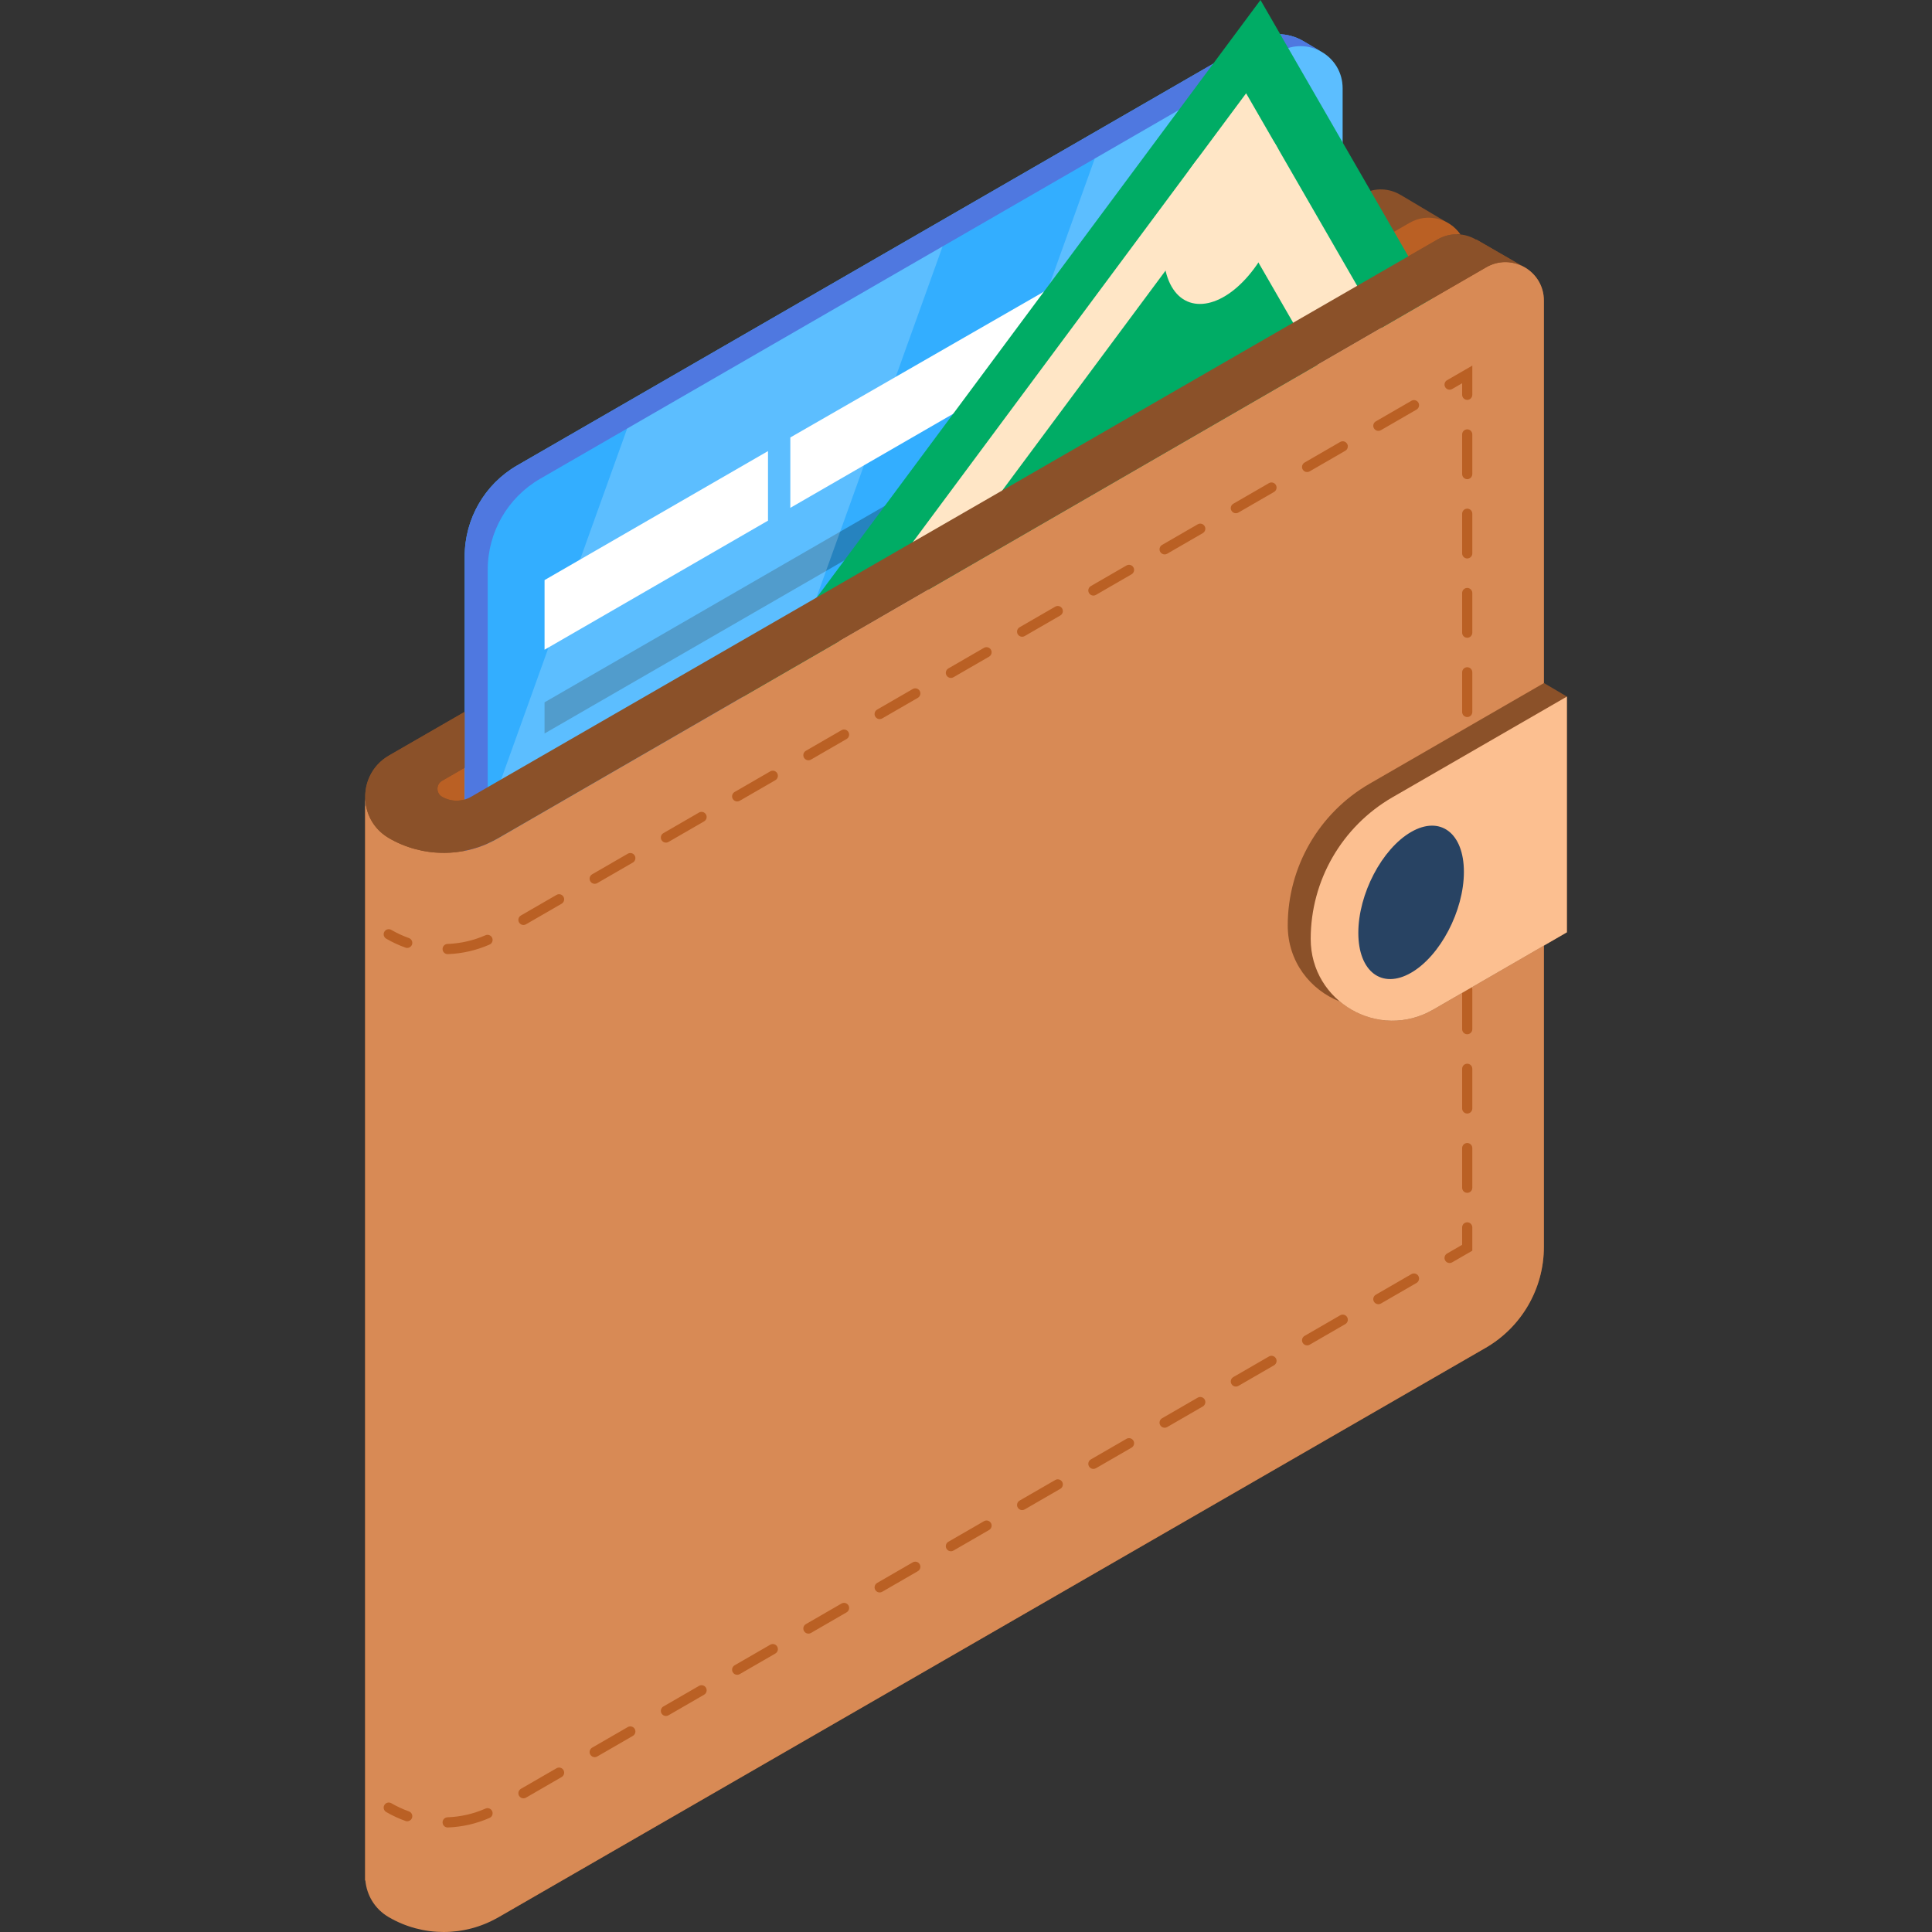 <?xml version="1.0" encoding="iso-8859-1"?>
<!-- Generator: Adobe Illustrator 19.0.0, SVG Export Plug-In . SVG Version: 6.00 Build 0)  -->
<svg version="1.1" id="Capa_1" xmlns="http://www.w3.org/2000/svg" xmlns:xlink="http://www.w3.org/1999/xlink" x="0px" y="0px"
	 viewBox="0 0 512.001 512.001" style="enable-background:new 0 0 512.001 512.001;" xml:space="preserve">
<rect x="0" y="0" width="512.001" height="512.001" fill="#333333" stroke="none"/>
<g>
	<path style="fill:#8B5129;" d="M403.46,70.537c0.001,0,0.002,0.001,0.003,0.001l-12.242-7.068l0.02,0.068
		c-4.905-1.099-6.311-1.563-4.216-1.394c-0.932-1.354-2.181-2.447-3.605-3.215l-12.148-7.223l0.005,0.013
		c-3.004-1.842-6.931-2.164-10.417-0.151L103.07,200.231c-4.551,2.627-7.095,7.874-6.068,13.32h-0.247V498.34h0.072
		c5.486,14.639,20.951,15.683,35.224,9.776l261.633-150.909c9.569-5.52,15.464-15.727,15.464-26.773V79.655
		C409.147,75.481,406.734,72.158,403.46,70.537C403.461,70.537,406.734,72.158,403.46,70.537z"/>
	<path style="fill:#8B5129;" d="M404.827,71.325l-0.226-0.131c0.07,0.046,0.14,0.09,0.209,0.138L404.827,71.325z"/>
</g>
<path style="fill:#BA6024;" d="M123.146,203.462l-2.924,1.687l-3.068,1.769c-1.632,0.942-1.632,3.297-0.001,4.239
	c2.377,1.372,5.305,1.373,7.682,0.002l256.132-147.7c1.962-1.131,4.062-1.515,6.057-1.314c-2.848-4.135-8.606-5.901-13.498-3.076
	L123.146,203.462L123.146,203.462z"/>
<path style="fill:#33AEFF;" d="M350.149,13.694l-4.72-2.789c-4.137-2.443-9.269-2.469-13.431-0.068L137.055,123.343
	c-8.606,4.968-13.908,14.152-13.908,24.089v121.62c0,3.988,2.132,7.672,5.589,9.66l5.945,3.417c0.101,0.06,0.203,0.118,0.305,0.176
	l0.161,0.093l0.003-0.004c3.198,1.709,7.217,1.895,10.805-0.177L341.897,169.09c8.606-4.968,13.908-14.152,13.908-24.089V23.385
	C355.805,19.061,353.442,15.558,350.149,13.694z"/>
<path style="fill:#4F78E0;" d="M129.254,272.573V150.958c0-9.938,5.302-19.12,13.908-24.089L339.103,13.742
	c3.678-2.124,7.81-1.877,11.045-0.048l-4.72-2.789c-4.137-2.443-9.269-2.469-13.431-0.068L137.055,123.343
	c-8.606,4.968-13.908,14.152-13.908,24.089v121.62c0,3.988,2.132,7.672,5.589,9.66l5.945,3.417
	C131.508,280.235,129.254,276.796,129.254,272.573z"/>
<path style="fill:#2683BF;" d="M134.986,282.305l0.161,0.093l0.003-0.004C135.096,282.364,135.041,282.335,134.986,282.305z"/>
<polygon style="fill:#424242;" points="129.254,236.09 355.74,105.328 355.74,138.654 129.254,269.529 "/>
<polygon style="fill:#FFD800;" points="296.953,65.895 340.909,40.518 340.909,68.591 296.953,93.969 "/>
<g>
	<path style="fill:#DCA700;" d="M303.347,67.217l7.111-4.106c1.405-0.812,3.163,0.203,3.163,1.826v9.63l-3.059,1.835v1.512
		l27.524-15.727v2.87c0,0.935-0.498,1.8-1.309,2.267l-36.329,20.975V85.46c0-0.918,0.48-1.769,1.267-2.242l6.63-3.994v-1.512
		l-4.752,2.683c-1.405,0.794-3.145-0.221-3.145-1.836v-6.322C300.448,70.167,301.553,68.253,303.347,67.217z"/>
	<path style="fill:#DCA700;" d="M336.777,61.197c0.81-0.467,1.309-1.332,1.309-2.267v-4.268l-20.333,11.74
		c-0.81,0.467-1.309,1.331-1.309,2.267v4.268L336.777,61.197z"/>
	<path style="fill:#DCA700;" d="M317.753,58.907c-0.81,0.467-1.309,1.331-1.309,2.267v4.269l11.193-6.466
		c0.81-0.467,1.308-1.331,1.308-2.267v-4.265L317.753,58.907z"/>
	<path style="fill:#DCA700;" d="M331.414,50.949c-0.82,0.465-1.327,1.334-1.327,2.277v4.338l6.689-3.862
		c0.81-0.467,1.309-1.332,1.309-2.267v-4.268L331.414,50.949z"/>
</g>
<g>
	<polygon style="fill:#FFFFFF;" points="144.313,153.731 144.313,172.187 203.53,137.977 203.53,119.542 	"/>
	<polygon style="fill:#FFFFFF;" points="209.445,115.932 209.445,134.583 289.694,88.252 289.694,69.795 	"/>
</g>
<g>
	<polygon style="fill:#2683BF;" points="144.313,186.125 289.694,102.189 289.694,110.446 144.313,194.381 	"/>
	<polygon style="fill:#2683BF;" points="144.313,201.449 289.694,117.513 289.694,125.769 144.313,209.705 	"/>
</g>
<g style="opacity:0.2;">
	<path style="fill:#FFFFFF;" d="M166.208,113.563l-36.954,102.89v56.12c0,8.571,9.278,13.928,16.701,9.643l32.717-18.889
		l71.121-198.021L166.208,113.563z"/>
</g>
<g style="opacity:0.2;">
	<path style="fill:#FFFFFF;" d="M355.805,69.96V23.385c0-8.571-9.278-13.928-16.701-9.643l-48.977,28.277L219.006,240.04
		l95.52-55.149L355.805,69.96z"/>
</g>
<polygon style="fill:#00AC65;" points="409.147,130.21 183.901,433.528 108.795,303.317 334.041,0 "/>
<g>
	<path style="fill:#FFE6C6;" d="M125.325,300.657l62.379,108.148l204.911-275.934L330.236,24.723L125.325,300.657z M373.972,139.741
		L194.508,381.407l-50.54-87.621L323.433,52.12L373.972,139.741z"/>
	<path style="fill:#FFE6C6;" d="M161.075,277.171c4.42,7.664,1.793,22.24-5.869,32.557c-7.662,10.317-17.456,12.468-21.877,4.805
		c-4.42-7.664-1.793-22.24,5.869-32.557C146.86,271.658,156.654,269.507,161.075,277.171z"/>
	<path style="fill:#FFE6C6;" d="M338.24,38.599c4.42,7.664,1.793,22.24-5.869,32.557c-7.662,10.317-17.457,12.468-21.877,4.805
		c-4.42-7.664-1.793-22.24,5.869-32.557C324.025,33.087,333.82,30.936,338.24,38.599z"/>
	<path style="fill:#FFE6C6;" d="M207.447,357.567c4.42,7.664,1.793,22.24-5.869,32.557c-7.662,10.317-17.457,12.468-21.877,4.805
		c-4.42-7.664-1.793-22.24,5.869-32.557C193.232,352.054,203.027,349.903,207.447,357.567z"/>
	<path style="fill:#FFE6C6;" d="M288.222,177.375c9.32,16.159,3.779,46.892-12.375,68.647
		c-16.155,21.755-36.806,26.29-46.127,10.131s-3.779-46.892,12.375-68.647S278.902,161.216,288.222,177.375z"/>
	<path style="fill:#FFE6C6;" d="M203.274,291.765c2.285,3.961,0.927,11.494-3.033,16.826s-9.021,6.444-11.306,2.483
		c-2.285-3.961-0.927-11.493,3.034-16.826C195.928,288.917,200.989,287.805,203.274,291.765z"/>
	<path style="fill:#FFE6C6;" d="M327.834,124.033c2.284,3.961,0.927,11.493-3.033,16.826c-3.96,5.332-9.021,6.444-11.306,2.483
		c-2.284-3.961-0.927-11.494,3.033-16.826C320.487,121.184,325.549,120.072,327.834,124.033z"/>
	<path style="fill:#FFE6C6;" d="M384.613,118.994c4.42,7.664,1.793,22.24-5.869,32.557c-7.662,10.317-17.456,12.468-21.877,4.805
		c-4.42-7.664-1.793-22.24,5.869-32.557C370.398,113.482,380.192,111.331,384.613,118.994z"/>
</g>
<path style="fill:#D88A55;" d="M393.855,70.835L132.05,222.132c-8.982,5.197-20.059,5.179-29.024-0.046
	c-3.395-1.979-5.386-5.148-6.025-8.536l-0.247-1.967V498.34h0.072c0.354,3.828,2.408,7.52,6.2,9.73
	c8.965,5.226,20.042,5.243,29.024,0.046l261.633-150.908c9.569-5.52,15.464-15.727,15.464-26.773V79.655
	C409.147,71.808,400.648,66.905,393.855,70.835z"/>
<g>
	<path style="fill:#8B5129;" d="M96.845,212.309l0.156,1.242c0.612,3.244,2.478,6.275,5.613,8.264
		c0.139,0.089,0.267,0.187,0.411,0.271c2.241,1.306,4.614,2.287,7.054,2.943c1.22,0.327,2.456,0.574,3.701,0.739
		c1.849,0.244,3.715,0.308,5.573,0.194c0.645-0.04,1.288-0.099,1.929-0.182c3.735-0.482,7.399-1.699,10.767-3.646L393.855,70.837
		c3.181-1.84,6.726-1.727,9.608-0.298l-12.242-7.068l0.02,0.068c-2.977-1.778-6.837-2.062-10.273-0.08L124.837,211.158
		c-2.377,1.371-5.305,1.37-7.682-0.002c-1.631-0.942-1.631-3.298,0.001-4.239l5.991-3.455v-14.808l-20.076,11.577
		c-4.526,2.613-6.592,7.333-6.248,11.897L96.845,212.309z"/>
	<path style="fill:#8B5129;" d="M404.81,71.333l0.017-0.008l-0.226-0.131C404.671,71.241,404.742,71.285,404.81,71.333z"/>
</g>
<g>
	<path style="fill:#BA6024;" d="M107.916,251.211c-0.15,0-0.302-0.025-0.45-0.077c-1.77-0.628-3.491-1.426-5.119-2.375
		c-0.644-0.375-0.861-1.201-0.486-1.845c0.375-0.645,1.2-0.863,1.845-0.486c1.482,0.864,3.051,1.591,4.661,2.163
		c0.702,0.249,1.07,1.02,0.821,1.723C108.991,250.865,108.471,251.211,107.916,251.211z"/>
	<path style="fill:#BA6024;" d="M118.632,252.853c-0.722,0-1.321-0.573-1.347-1.3c-0.027-0.745,0.555-1.37,1.299-1.397
		c3.489-0.127,6.878-0.903,10.071-2.306c0.678-0.3,1.477,0.009,1.778,0.693c0.299,0.683-0.01,1.478-0.693,1.778
		c-3.506,1.54-7.228,2.392-11.058,2.532C118.665,252.853,118.649,252.853,118.632,252.853z M138.721,245.133
		c-0.466,0-0.92-0.242-1.169-0.675c-0.372-0.645-0.152-1.469,0.493-1.843l9.44-5.456c0.645-0.373,1.469-0.151,1.843,0.492
		c0.372,0.646,0.152,1.47-0.493,1.844l-9.44,5.456C139.182,245.075,138.95,245.133,138.721,245.133z M157.601,234.22
		c-0.466,0-0.92-0.242-1.169-0.675c-0.372-0.645-0.152-1.469,0.493-1.843l9.44-5.456c0.645-0.373,1.47-0.152,1.843,0.492
		c0.372,0.646,0.152,1.47-0.493,1.844l-9.44,5.456C158.062,234.162,157.83,234.22,157.601,234.22z M176.481,223.308
		c-0.466,0-0.92-0.242-1.169-0.675c-0.372-0.645-0.152-1.469,0.493-1.843l9.441-5.456c0.645-0.373,1.469-0.152,1.843,0.493
		c0.372,0.645,0.152,1.469-0.492,1.843l-9.441,5.456C176.942,223.25,176.709,223.308,176.481,223.308z M195.361,212.397
		c-0.466,0-0.92-0.242-1.17-0.675c-0.372-0.646-0.152-1.47,0.493-1.843l9.44-5.456c0.646-0.374,1.47-0.152,1.843,0.493
		c0.372,0.645,0.152,1.469-0.493,1.843l-9.44,5.456C195.822,212.339,195.59,212.397,195.361,212.397z M214.241,201.485
		c-0.466,0-0.92-0.242-1.17-0.675c-0.372-0.646-0.152-1.47,0.493-1.843l9.44-5.456c0.646-0.374,1.469-0.152,1.843,0.493
		c0.372,0.645,0.152,1.469-0.493,1.843l-9.44,5.456C214.702,201.427,214.47,201.485,214.241,201.485z M233.121,190.572
		c-0.466,0-0.92-0.242-1.169-0.675c-0.372-0.646-0.152-1.469,0.493-1.843l9.44-5.456c0.646-0.373,1.471-0.152,1.844,0.492
		c0.372,0.646,0.152,1.47-0.493,1.844l-9.44,5.456C233.582,190.514,233.35,190.572,233.121,190.572z M252,179.66
		c-0.466,0-0.92-0.242-1.169-0.674c-0.372-0.645-0.152-1.47,0.492-1.843l9.44-5.456c0.642-0.371,1.469-0.152,1.843,0.492
		c0.373,0.646,0.152,1.47-0.493,1.844l-9.439,5.456C252.462,179.601,252.23,179.66,252,179.66z M270.88,168.747
		c-0.465,0-0.919-0.241-1.169-0.675c-0.373-0.646-0.152-1.469,0.493-1.843l9.441-5.456c0.643-0.373,1.468-0.152,1.843,0.493
		c0.373,0.645,0.152,1.469-0.493,1.843l-9.441,5.456C271.342,168.689,271.11,168.747,270.88,168.747z M289.76,157.835
		c-0.465,0-0.919-0.241-1.169-0.675c-0.373-0.645-0.152-1.469,0.493-1.843l9.441-5.456c0.643-0.373,1.468-0.153,1.843,0.493
		c0.373,0.646,0.152,1.469-0.493,1.843l-9.441,5.456C290.222,157.777,289.99,157.835,289.76,157.835z M308.64,146.924
		c-0.465,0-0.919-0.241-1.169-0.675c-0.373-0.645-0.152-1.469,0.493-1.843l9.441-5.456c0.643-0.373,1.469-0.152,1.843,0.493
		c0.373,0.645,0.152,1.469-0.493,1.843l-9.441,5.456C309.102,146.866,308.87,146.924,308.64,146.924z M327.519,136.012
		c-0.465,0-0.919-0.242-1.169-0.675c-0.373-0.645-0.152-1.469,0.493-1.843l9.441-5.456c0.643-0.372,1.469-0.152,1.843,0.493
		c0.373,0.645,0.152,1.469-0.493,1.843l-9.441,5.456C327.982,135.953,327.75,136.012,327.519,136.012z M346.4,125.099
		c-0.465,0-0.919-0.242-1.169-0.674c-0.373-0.646-0.152-1.47,0.493-1.844l9.441-5.457c0.642-0.371,1.469-0.152,1.843,0.492
		c0.373,0.646,0.152,1.47-0.493,1.843l-9.441,5.457C346.862,125.041,346.629,125.099,346.4,125.099z M365.28,114.187
		c-0.465,0-0.919-0.242-1.169-0.675c-0.373-0.645-0.152-1.469,0.493-1.843l9.441-5.456c0.642-0.372,1.469-0.153,1.843,0.493
		c0.373,0.646,0.152,1.469-0.493,1.843l-9.441,5.456C365.742,114.128,365.509,114.187,365.28,114.187z"/>
	<path style="fill:#BA6024;" d="M388.832,105.97c-0.745,0-1.348-0.605-1.348-1.349v-3.058l-2.649,1.53
		c-0.642,0.372-1.469,0.152-1.843-0.493c-0.373-0.645-0.152-1.469,0.493-1.843l6.695-3.87v7.734
		C390.18,105.366,389.576,105.97,388.832,105.97z"/>
	<path style="fill:#BA6024;" d="M388.832,316.116c-0.745,0-1.348-0.605-1.348-1.349V304.26c0-0.746,0.604-1.349,1.348-1.349
		c0.746,0,1.348,0.604,1.348,1.349v10.507C390.18,315.512,389.576,316.116,388.832,316.116z M388.832,295.101
		c-0.745,0-1.348-0.604-1.348-1.349v-10.507c0-0.745,0.604-1.349,1.348-1.349c0.746,0,1.348,0.604,1.348,1.349v10.507
		C390.18,294.497,389.576,295.101,388.832,295.101z M388.832,274.086c-0.745,0-1.348-0.605-1.348-1.349V262.23
		c0-0.745,0.604-1.349,1.348-1.349c0.746,0,1.348,0.604,1.348,1.349v10.507C390.18,273.483,389.576,274.086,388.832,274.086z
		 M388.832,253.072c-0.745,0-1.348-0.605-1.348-1.349v-10.507c0-0.745,0.604-1.349,1.348-1.349c0.746,0,1.348,0.604,1.348,1.349
		v10.507C390.18,252.468,389.576,253.072,388.832,253.072z M388.832,232.057c-0.745,0-1.348-0.604-1.348-1.349v-10.506
		c0-0.745,0.604-1.349,1.348-1.349c0.746,0,1.348,0.605,1.348,1.349v10.506C390.18,231.453,389.576,232.057,388.832,232.057z
		 M388.832,211.043c-0.745,0-1.348-0.605-1.348-1.349v-10.507c0-0.745,0.604-1.349,1.348-1.349c0.746,0,1.348,0.605,1.348,1.349
		v10.507C390.18,210.439,389.576,211.043,388.832,211.043z M388.832,190.028c-0.745,0-1.348-0.604-1.348-1.349v-10.507
		c0-0.745,0.604-1.349,1.348-1.349c0.746,0,1.348,0.604,1.348,1.349v10.507C390.18,189.424,389.576,190.028,388.832,190.028z
		 M388.832,169.013c-0.745,0-1.348-0.605-1.348-1.349v-10.507c0-0.745,0.604-1.349,1.348-1.349c0.746,0,1.348,0.605,1.348,1.349
		v10.507C390.18,168.41,389.576,169.013,388.832,169.013z M388.832,147.999c-0.745,0-1.348-0.605-1.348-1.349v-10.506
		c0-0.746,0.604-1.349,1.348-1.349c0.746,0,1.348,0.604,1.348,1.349v10.507C390.18,147.395,389.576,147.999,388.832,147.999z
		 M388.832,126.985c-0.745,0-1.348-0.604-1.348-1.349v-10.507c0-0.745,0.604-1.349,1.348-1.349c0.746,0,1.348,0.605,1.348,1.349
		v10.507C390.18,126.38,389.576,126.985,388.832,126.985z"/>
	<path style="fill:#BA6024;" d="M384.161,334.72c-0.465,0-0.919-0.241-1.169-0.675c-0.373-0.645-0.152-1.469,0.493-1.843
		l3.998-2.311v-4.617c0-0.745,0.604-1.349,1.348-1.349c0.746,0,1.348,0.605,1.348,1.349v6.175l-5.346,3.09
		C384.622,334.662,384.39,334.72,384.161,334.72z"/>
	<path style="fill:#BA6024;" d="M118.634,484.299c-0.722,0-1.32-0.573-1.347-1.3c-0.027-0.745,0.555-1.37,1.299-1.397
		c3.489-0.127,6.877-0.904,10.071-2.307c0.679-0.3,1.477,0.009,1.778,0.693c0.299,0.683-0.01,1.478-0.693,1.778
		c-3.507,1.541-7.228,2.393-11.058,2.533C118.667,484.299,118.65,484.299,118.634,484.299z M138.722,476.578
		c-0.466,0-0.92-0.242-1.169-0.675c-0.372-0.645-0.152-1.469,0.492-1.843l9.441-5.456c0.645-0.373,1.469-0.152,1.843,0.493
		c0.372,0.646,0.152,1.47-0.493,1.843l-9.441,5.456C139.184,476.52,138.951,476.578,138.722,476.578z M157.602,465.666
		c-0.466,0-0.92-0.241-1.169-0.675c-0.372-0.645-0.152-1.469,0.493-1.843l9.441-5.456c0.645-0.374,1.47-0.152,1.843,0.493
		c0.372,0.646,0.152,1.469-0.492,1.843l-9.441,5.456C158.064,465.608,157.831,465.666,157.602,465.666z M176.482,454.754
		c-0.466,0-0.92-0.241-1.169-0.674c-0.372-0.645-0.152-1.47,0.492-1.844l9.441-5.457c0.647-0.373,1.47-0.152,1.844,0.492
		c0.372,0.646,0.152,1.47-0.492,1.844l-9.44,5.457C176.944,454.695,176.711,454.754,176.482,454.754z M195.362,443.841
		c-0.466,0-0.92-0.241-1.17-0.675c-0.372-0.645-0.152-1.469,0.493-1.843l9.44-5.456c0.646-0.373,1.469-0.152,1.843,0.493
		c0.372,0.645,0.152,1.47-0.493,1.843l-9.44,5.456C195.823,443.782,195.591,443.841,195.362,443.841z M214.242,432.93
		c-0.466,0-0.92-0.242-1.169-0.675c-0.372-0.645-0.152-1.469,0.493-1.843l9.44-5.456c0.646-0.374,1.47-0.152,1.843,0.493
		c0.372,0.645,0.152,1.469-0.493,1.843l-9.44,5.456C214.703,432.871,214.47,432.93,214.242,432.93z M233.122,422.017
		c-0.466,0-0.92-0.241-1.169-0.675c-0.372-0.645-0.152-1.469,0.493-1.843l9.44-5.456c0.647-0.373,1.47-0.152,1.844,0.493
		c0.372,0.645,0.152,1.469-0.493,1.843l-9.44,5.456C233.583,421.959,233.351,422.017,233.122,422.017z M252.001,411.105
		c-0.466,0-0.92-0.241-1.169-0.675c-0.372-0.646-0.152-1.47,0.493-1.843l9.441-5.456c0.642-0.372,1.469-0.152,1.843,0.493
		c0.373,0.645,0.152,1.469-0.493,1.843l-9.441,5.456C252.463,411.047,252.231,411.105,252.001,411.105z M270.881,400.193
		c-0.465,0-0.919-0.241-1.169-0.675c-0.373-0.646-0.152-1.47,0.493-1.843l9.441-5.456c0.642-0.372,1.47-0.152,1.843,0.493
		c0.373,0.645,0.152,1.469-0.493,1.843l-9.441,5.456C271.343,400.135,271.111,400.193,270.881,400.193z M289.761,389.281
		c-0.465,0-0.919-0.241-1.169-0.675c-0.373-0.645-0.152-1.469,0.493-1.843l9.441-5.456c0.642-0.373,1.47-0.152,1.843,0.493
		c0.373,0.645,0.152,1.469-0.493,1.843l-9.441,5.456C290.223,389.222,289.991,389.281,289.761,389.281z M308.641,378.368
		c-0.465,0-0.919-0.242-1.169-0.674c-0.373-0.645-0.152-1.47,0.493-1.843l9.441-5.457c0.642-0.372,1.469-0.152,1.843,0.492
		c0.373,0.645,0.152,1.47-0.493,1.844l-9.441,5.457C309.103,378.31,308.871,378.368,308.641,378.368z M327.52,367.457
		c-0.465,0-0.919-0.242-1.169-0.675c-0.373-0.646-0.152-1.469,0.493-1.843l9.441-5.456c0.642-0.373,1.469-0.152,1.843,0.493
		c0.373,0.645,0.152,1.469-0.493,1.843l-9.441,5.456C327.983,367.398,327.751,367.457,327.52,367.457z M346.401,356.544
		c-0.465,0-0.919-0.241-1.169-0.675c-0.373-0.645-0.152-1.469,0.493-1.843l9.441-5.456c0.642-0.373,1.469-0.153,1.843,0.493
		c0.373,0.646,0.152,1.469-0.493,1.843l-9.441,5.456C346.863,356.486,346.63,356.544,346.401,356.544z M365.281,345.632
		c-0.465,0-0.919-0.241-1.169-0.675c-0.373-0.646-0.152-1.469,0.493-1.843l9.441-5.456c0.642-0.373,1.469-0.153,1.843,0.493
		c0.373,0.645,0.152,1.469-0.493,1.843l-9.441,5.456C365.743,345.574,365.51,345.632,365.281,345.632z"/>
	<path style="fill:#BA6024;" d="M107.916,482.657c-0.15,0-0.302-0.025-0.45-0.078c-1.77-0.628-3.491-1.426-5.119-2.375
		c-0.644-0.375-0.861-1.201-0.486-1.845c0.375-0.644,1.2-0.863,1.845-0.486c1.482,0.864,3.051,1.591,4.661,2.163
		c0.702,0.249,1.07,1.02,0.821,1.723C108.991,482.311,108.471,482.657,107.916,482.657z"/>
</g>
<path style="fill:#8B5129;" d="M415.248,184.599l-6.083-3.583l-46.215,26.682c-13.418,7.747-21.685,22.064-21.685,37.558l0,0
	c0,9.6,5.995,17.114,13.832,20.17c6.577,5.468,16.259,7.022,24.706,2.139l35.443-20.491L415.248,184.599L415.248,184.599z"/>
<path style="fill:#FCBF90;" d="M415.248,184.599v62.474l-35.443,20.491c-14.42,8.337-32.455-2.069-32.455-18.725l0,0
	c0-15.494,8.265-29.811,21.684-37.558L415.248,184.599z"/>
<path style="fill:#284363;" d="M387.948,231.061c0,10.301-6.263,22.268-13.989,26.728c-7.726,4.46-13.989-0.274-13.989-10.576
	s6.263-22.268,13.989-26.728C381.685,216.025,387.948,220.76,387.948,231.061z"/>
<g>
</g>
<g>
</g>
<g>
</g>
<g>
</g>
<g>
</g>
<g>
</g>
<g>
</g>
<g>
</g>
<g>
</g>
<g>
</g>
<g>
</g>
<g>
</g>
<g>
</g>
<g>
</g>
<g>
</g>
</svg>
